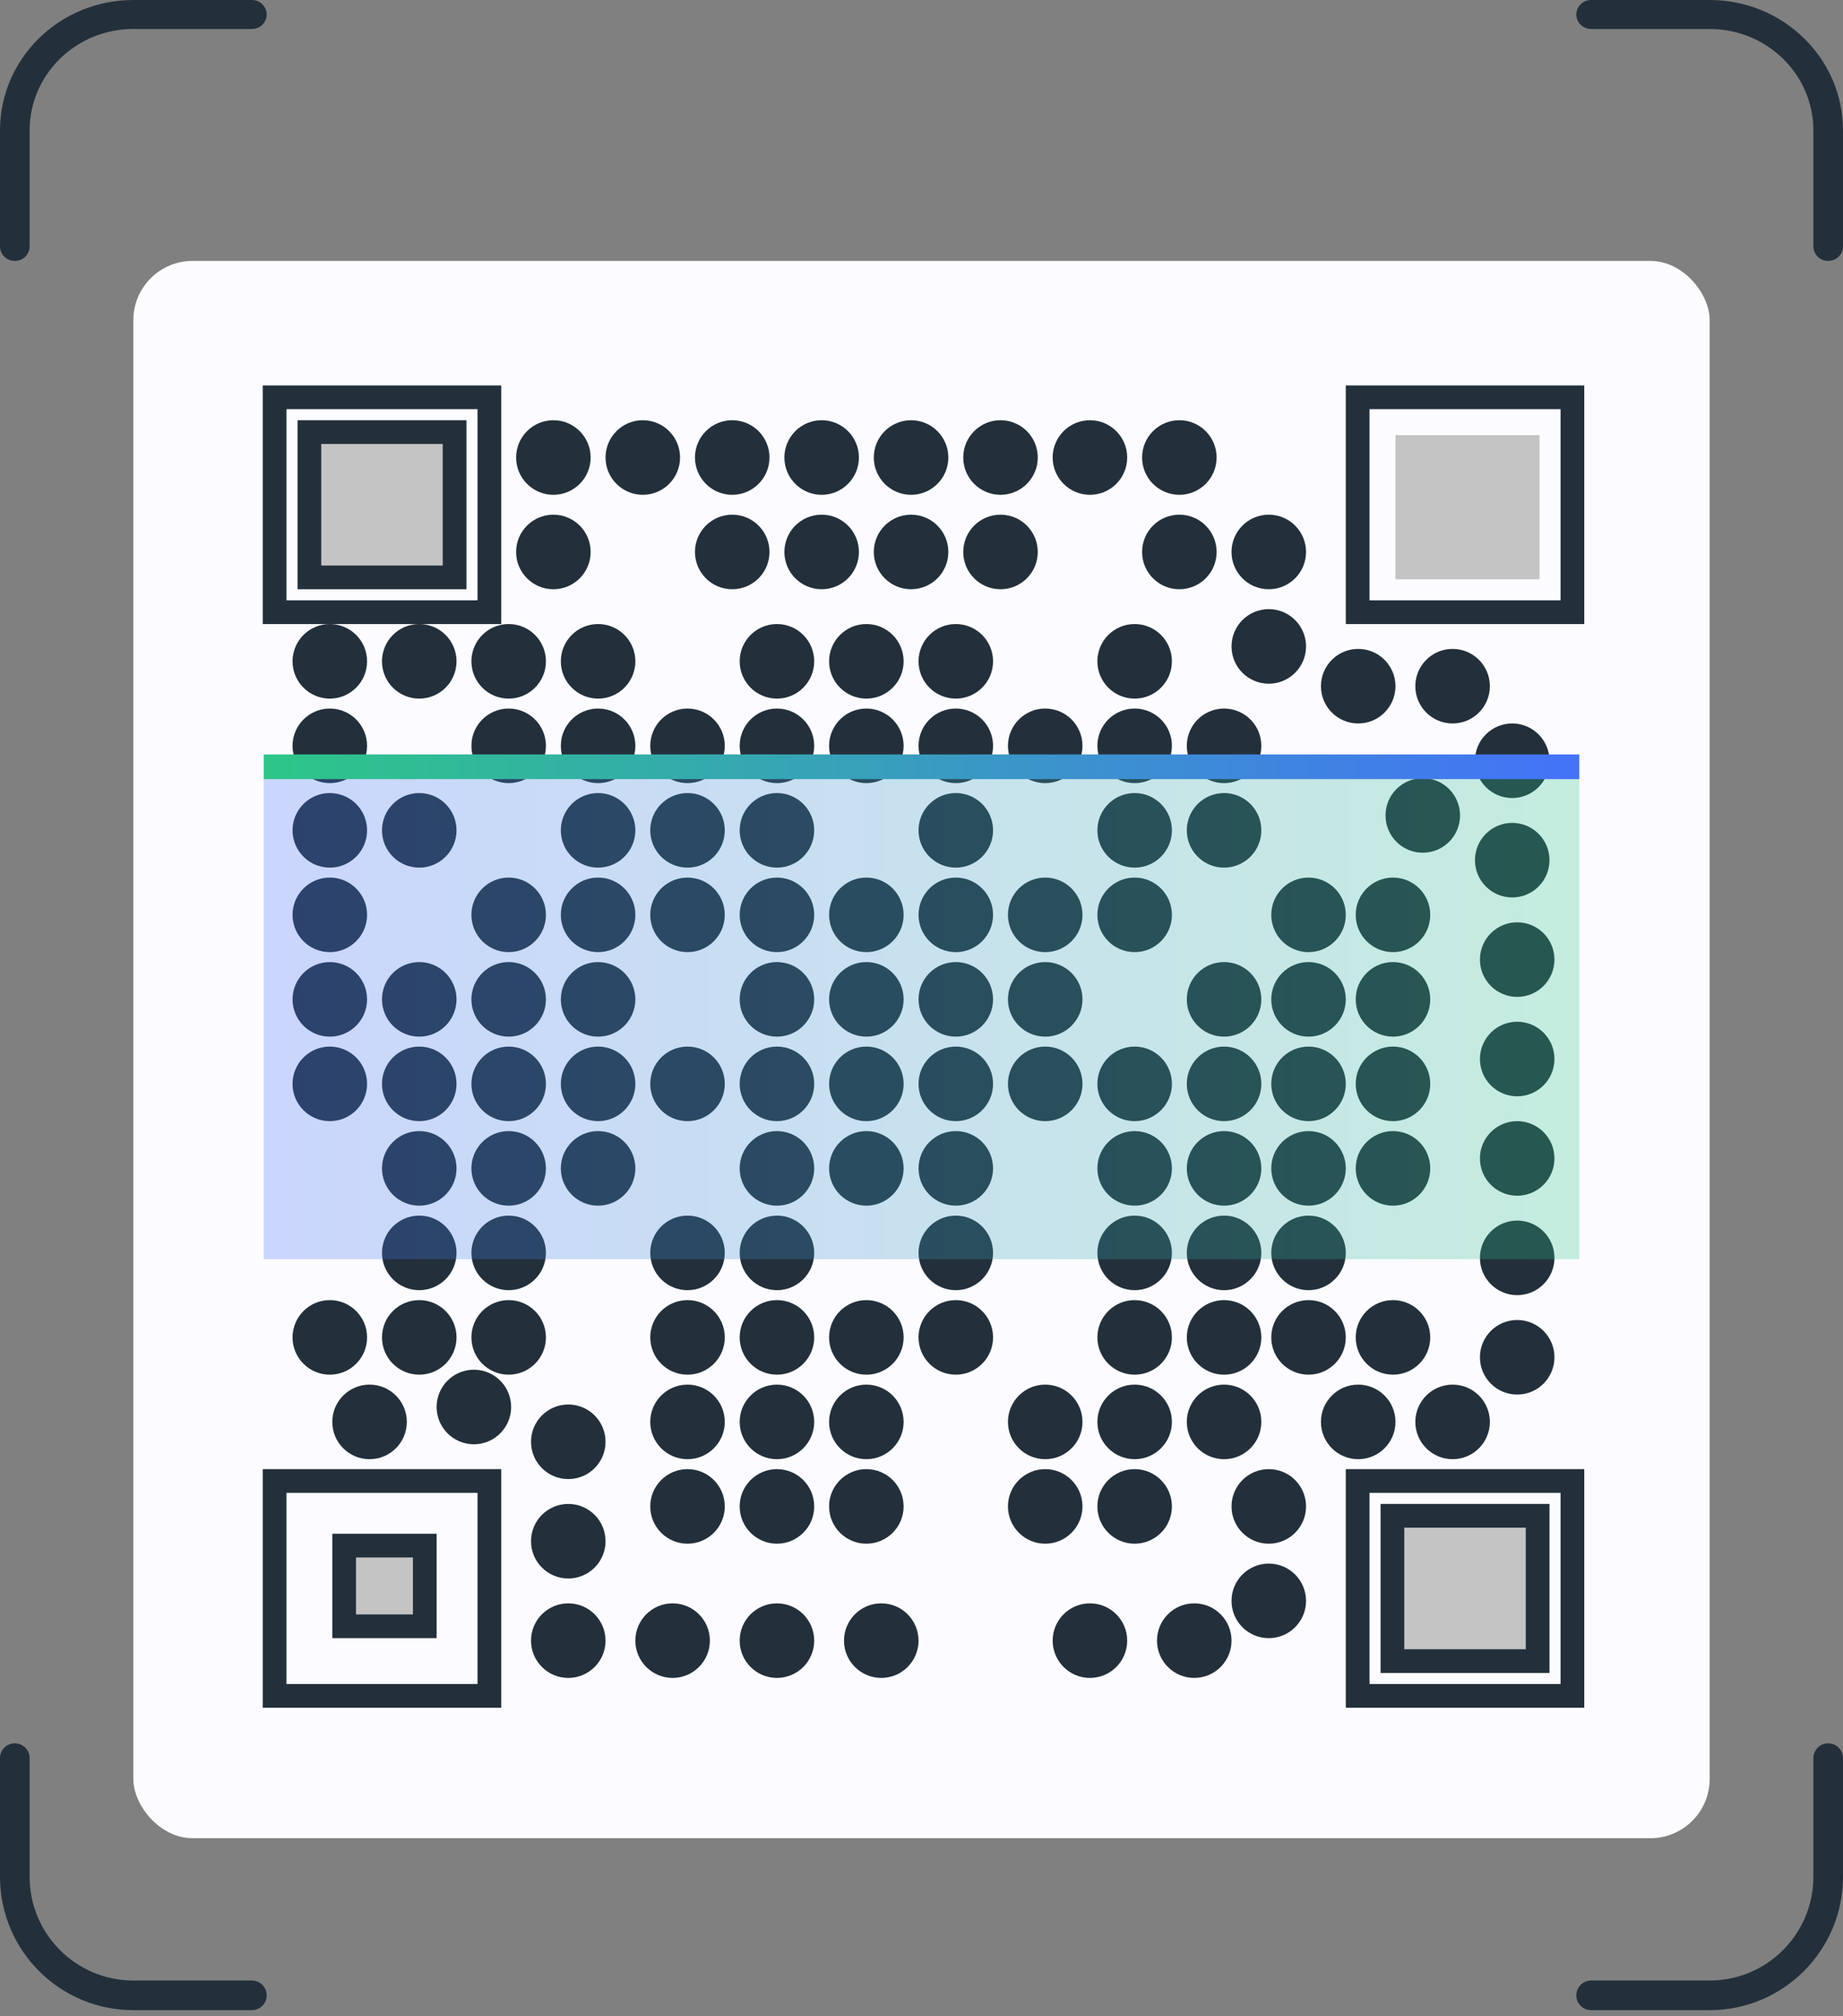 <svg width="311" height="340" viewBox="0 0 311 340" fill="none" xmlns="http://www.w3.org/2000/svg">
<rect x="0" y="0" width="311" height="340" fill="#808080" stroke="none"/>
<path fill-rule="evenodd" clip-rule="evenodd" d="M308.5 44C309.881 44 311 42.906 311 41.556L311 22C311 9.85 300.926 4.30546e-07 288.5 9.61651e-07L268.5 1.81645e-06C267.119 1.87546e-06 266 1.094 266 2.444C266 3.794 267.119 4.889 268.5 4.889L288.5 4.889C298.165 4.889 306 12.55 306 22L306 41.556C306 42.906 307.119 44 308.5 44Z" fill="#23303B"/>
<path fill-rule="evenodd" clip-rule="evenodd" d="M2.5 44C1.119 44 4.89256e-08 42.906 1.09278e-07 41.556L9.83506e-07 22C1.52668e-06 9.85 10.074 4.30546e-07 22.5 9.61651e-07L42.5 1.81645e-06C43.881 1.87546e-06 45 1.094 45 2.444C45 3.794 43.881 4.889 42.5 4.889L22.5 4.889C12.835 4.889 5 12.55 5 22L5 41.556C5 42.906 3.881 44 2.5 44Z" fill="#23303B"/>
<rect x="22.5" y="44" width="266" height="266" rx="10" fill="#FCFBFF"/>
<rect x="46.338" y="67" width="36.241" height="36.241" stroke="#23303B" stroke-width="4"/>
<rect x="52.207" y="72.868" width="24.504" height="24.504" fill="#C4C4C4" stroke="#23303B" stroke-width="4"/>
<rect x="234.965" y="255.628" width="24.504" height="24.504" fill="#C4C4C4" stroke="#23303B" stroke-width="4"/>
<rect x="58.074" y="260.658" width="13.605" height="13.605" fill="#C4C4C4" stroke="#23303B" stroke-width="4"/>
<rect x="235.48" y="73.384" width="24.312" height="24.312" fill="#C4C4C4"/>
<rect x="46.338" y="249.759" width="36.241" height="36.241" stroke="#23303B" stroke-width="4"/>
<rect x="229.098" y="249.759" width="36.241" height="36.241" stroke="#23303B" stroke-width="4"/>
<rect x="229.098" y="67" width="36.241" height="36.241" stroke="#23303B" stroke-width="4"/>
<circle cx="93.381" cy="77.156" r="6.288" fill="#23303B"/>
<circle cx="108.471" cy="77.156" r="6.288" fill="#23303B"/>
<circle cx="123.561" cy="77.156" r="6.288" fill="#23303B"/>
<circle cx="138.651" cy="77.156" r="6.288" fill="#23303B"/>
<circle cx="153.741" cy="77.156" r="6.288" fill="#23303B"/>
<circle cx="168.833" cy="77.156" r="6.288" fill="#23303B"/>
<circle cx="183.922" cy="77.156" r="6.288" fill="#23303B"/>
<circle cx="199.012" cy="77.156" r="6.288" fill="#23303B"/>
<circle cx="214.102" cy="93.085" r="6.288" fill="#23303B"/>
<circle cx="214.102" cy="109.014" r="6.288" fill="#23303B"/>
<circle cx="229.192" cy="115.721" r="6.288" fill="#23303B"/>
<circle cx="245.122" cy="115.721" r="6.288" fill="#23303B"/>
<circle cx="255.182" cy="128.295" r="6.288" fill="#23303B"/>
<circle cx="255.182" cy="145.062" r="6.288" fill="#23303B"/>
<circle cx="256.02" cy="161.83" r="6.288" fill="#23303B"/>
<circle cx="256.02" cy="195.363" r="6.288" fill="#23303B"/>
<circle cx="256.02" cy="212.13" r="6.288" fill="#23303B"/>
<circle cx="256.02" cy="228.896" r="6.288" fill="#23303B"/>
<circle cx="245.122" cy="239.795" r="6.288" fill="#23303B"/>
<circle cx="229.192" cy="239.795" r="6.288" fill="#23303B"/>
<circle cx="214.102" cy="254.047" r="6.288" fill="#23303B"/>
<circle cx="214.102" cy="269.976" r="6.288" fill="#23303B"/>
<circle cx="201.528" cy="276.682" r="6.288" fill="#23303B"/>
<circle cx="183.922" cy="276.682" r="6.288" fill="#23303B"/>
<circle cx="148.711" cy="276.682" r="6.288" fill="#23303B"/>
<circle cx="131.106" cy="276.682" r="6.288" fill="#23303B"/>
<circle cx="113.502" cy="276.682" r="6.288" fill="#23303B"/>
<circle cx="95.895" cy="276.682" r="6.288" fill="#23303B"/>
<circle cx="95.895" cy="259.916" r="6.288" fill="#23303B"/>
<circle cx="95.895" cy="243.148" r="6.288" fill="#23303B"/>
<circle cx="79.967" cy="237.28" r="6.288" fill="#23303B"/>
<circle cx="62.362" cy="239.795" r="6.288" fill="#23303B"/>
<circle cx="55.655" cy="225.543" r="6.288" fill="#23303B"/>
<circle cx="55.655" cy="182.788" r="6.288" fill="#23303B"/>
<circle cx="55.655" cy="168.536" r="6.288" fill="#23303B"/>
<circle cx="55.655" cy="154.284" r="6.288" fill="#23303B"/>
<circle cx="55.655" cy="140.032" r="6.288" fill="#23303B"/>
<circle cx="55.655" cy="125.78" r="6.288" fill="#23303B"/>
<circle cx="70.747" cy="140.032" r="6.288" fill="#23303B"/>
<circle cx="70.747" cy="168.536" r="6.288" fill="#23303B"/>
<circle cx="70.747" cy="182.788" r="6.288" fill="#23303B"/>
<circle cx="70.747" cy="197.04" r="6.288" fill="#23303B"/>
<circle cx="70.747" cy="211.292" r="6.288" fill="#23303B"/>
<circle cx="70.747" cy="225.543" r="6.288" fill="#23303B"/>
<circle cx="85.836" cy="125.78" r="6.288" fill="#23303B"/>
<circle cx="85.836" cy="154.284" r="6.288" fill="#23303B"/>
<circle cx="85.836" cy="168.536" r="6.288" fill="#23303B"/>
<circle cx="85.836" cy="182.788" r="6.288" fill="#23303B"/>
<circle cx="85.836" cy="197.04" r="6.288" fill="#23303B"/>
<circle cx="85.836" cy="211.292" r="6.288" fill="#23303B"/>
<circle cx="85.836" cy="225.543" r="6.288" fill="#23303B"/>
<circle cx="100.926" cy="125.78" r="6.288" fill="#23303B"/>
<circle cx="100.926" cy="140.032" r="6.288" fill="#23303B"/>
<circle cx="100.926" cy="154.284" r="6.288" fill="#23303B"/>
<circle cx="100.926" cy="168.536" r="6.288" fill="#23303B"/>
<circle cx="100.926" cy="182.788" r="6.288" fill="#23303B"/>
<circle cx="100.926" cy="197.04" r="6.288" fill="#23303B"/>
<circle cx="100.926" cy="111.528" r="6.288" fill="#23303B"/>
<circle cx="116.016" cy="125.78" r="6.288" fill="#23303B"/>
<circle cx="116.016" cy="140.032" r="6.288" fill="#23303B"/>
<circle cx="116.016" cy="154.284" r="6.288" fill="#23303B"/>
<circle cx="116.016" cy="182.788" r="6.288" fill="#23303B"/>
<circle cx="116.016" cy="211.292" r="6.288" fill="#23303B"/>
<circle cx="116.016" cy="225.543" r="6.288" fill="#23303B"/>
<circle cx="116.016" cy="239.795" r="6.288" fill="#23303B"/>
<circle cx="116.016" cy="254.047" r="6.288" fill="#23303B"/>
<circle cx="123.561" cy="93.085" r="6.288" fill="#23303B"/>
<circle cx="131.106" cy="125.78" r="6.288" fill="#23303B"/>
<circle cx="131.106" cy="140.032" r="6.288" fill="#23303B"/>
<circle cx="131.106" cy="154.284" r="6.288" fill="#23303B"/>
<circle cx="131.106" cy="168.536" r="6.288" fill="#23303B"/>
<circle cx="131.106" cy="182.788" r="6.288" fill="#23303B"/>
<circle cx="131.106" cy="197.04" r="6.288" fill="#23303B"/>
<circle cx="131.106" cy="211.292" r="6.288" fill="#23303B"/>
<circle cx="131.106" cy="225.543" r="6.288" fill="#23303B"/>
<circle cx="131.106" cy="239.795" r="6.288" fill="#23303B"/>
<circle cx="131.106" cy="254.047" r="6.288" fill="#23303B"/>
<circle cx="131.106" cy="111.528" r="6.288" fill="#23303B"/>
<circle cx="138.651" cy="93.085" r="6.288" fill="#23303B"/>
<circle cx="146.196" cy="125.78" r="6.288" fill="#23303B"/>
<circle cx="146.196" cy="154.284" r="6.288" fill="#23303B"/>
<circle cx="146.196" cy="168.536" r="6.288" fill="#23303B"/>
<circle cx="146.196" cy="182.788" r="6.288" fill="#23303B"/>
<circle cx="146.196" cy="197.04" r="6.288" fill="#23303B"/>
<circle cx="146.196" cy="225.543" r="6.288" fill="#23303B"/>
<circle cx="146.196" cy="239.795" r="6.288" fill="#23303B"/>
<circle cx="146.196" cy="254.047" r="6.288" fill="#23303B"/>
<circle cx="146.196" cy="111.528" r="6.288" fill="#23303B"/>
<circle cx="153.741" cy="93.085" r="6.288" fill="#23303B"/>
<circle cx="161.288" cy="125.78" r="6.288" fill="#23303B"/>
<circle cx="161.288" cy="140.032" r="6.288" fill="#23303B"/>
<circle cx="161.288" cy="154.284" r="6.288" fill="#23303B"/>
<circle cx="161.288" cy="168.536" r="6.288" fill="#23303B"/>
<circle cx="161.288" cy="182.788" r="6.288" fill="#23303B"/>
<circle cx="161.288" cy="197.04" r="6.288" fill="#23303B"/>
<circle cx="161.288" cy="211.292" r="6.288" fill="#23303B"/>
<circle cx="161.288" cy="225.543" r="6.288" fill="#23303B"/>
<circle cx="161.288" cy="111.528" r="6.288" fill="#23303B"/>
<circle cx="168.833" cy="93.085" r="6.288" fill="#23303B"/>
<circle cx="176.377" cy="125.78" r="6.288" fill="#23303B"/>
<circle cx="176.377" cy="154.284" r="6.288" fill="#23303B"/>
<circle cx="176.377" cy="168.536" r="6.288" fill="#23303B"/>
<circle cx="176.377" cy="182.788" r="6.288" fill="#23303B"/>
<circle cx="176.377" cy="239.795" r="6.288" fill="#23303B"/>
<circle cx="176.377" cy="254.047" r="6.288" fill="#23303B"/>
<circle cx="191.467" cy="125.78" r="6.288" fill="#23303B"/>
<circle cx="191.467" cy="140.032" r="6.288" fill="#23303B"/>
<circle cx="191.467" cy="154.284" r="6.288" fill="#23303B"/>
<circle cx="191.467" cy="182.788" r="6.288" fill="#23303B"/>
<circle cx="191.467" cy="197.04" r="6.288" fill="#23303B"/>
<circle cx="191.467" cy="211.292" r="6.288" fill="#23303B"/>
<circle cx="191.467" cy="225.543" r="6.288" fill="#23303B"/>
<circle cx="191.467" cy="239.795" r="6.288" fill="#23303B"/>
<circle cx="191.467" cy="254.047" r="6.288" fill="#23303B"/>
<circle cx="191.467" cy="111.528" r="6.288" fill="#23303B"/>
<circle cx="199.012" cy="93.085" r="6.288" fill="#23303B"/>
<circle cx="206.557" cy="125.78" r="6.288" fill="#23303B"/>
<circle cx="206.557" cy="140.032" r="6.288" fill="#23303B"/>
<circle cx="220.809" cy="154.284" r="6.288" fill="#23303B"/>
<circle cx="235.061" cy="154.284" r="6.288" fill="#23303B"/>
<circle cx="206.557" cy="168.536" r="6.288" fill="#23303B"/>
<circle cx="220.809" cy="168.536" r="6.288" fill="#23303B"/>
<circle cx="235.061" cy="168.536" r="6.288" fill="#23303B"/>
<circle cx="206.557" cy="182.788" r="6.288" fill="#23303B"/>
<circle cx="220.809" cy="182.788" r="6.288" fill="#23303B"/>
<circle cx="235.061" cy="182.788" r="6.288" fill="#23303B"/>
<circle cx="206.557" cy="197.04" r="6.288" fill="#23303B"/>
<circle cx="220.809" cy="197.04" r="6.288" fill="#23303B"/>
<circle cx="235.061" cy="197.04" r="6.288" fill="#23303B"/>
<circle cx="206.557" cy="211.292" r="6.288" fill="#23303B"/>
<circle cx="220.809" cy="211.292" r="6.288" fill="#23303B"/>
<circle cx="206.557" cy="225.543" r="6.288" fill="#23303B"/>
<circle cx="220.809" cy="225.543" r="6.288" fill="#23303B"/>
<circle cx="235.061" cy="225.543" r="6.288" fill="#23303B"/>
<circle cx="206.557" cy="239.795" r="6.288" fill="#23303B"/>
<circle cx="240.09" cy="137.518" r="6.288" fill="#23303B"/>
<circle cx="55.655" cy="111.528" r="6.288" fill="#23303B"/>
<circle cx="70.747" cy="111.528" r="6.288" fill="#23303B"/>
<circle cx="85.836" cy="111.528" r="6.288" fill="#23303B"/>
<circle cx="93.381" cy="93.085" r="6.288" fill="#23303B"/>
<circle cx="256.02" cy="178.596" r="6.288" fill="#23303B"/>
<rect x="44.5" y="127.229" width="222" height="4.173" fill="url(#paint0_linear_20_5339)"/>
<rect x="266.5" y="212.357" width="222" height="80.955" transform="rotate(180 266.5 212.357)" fill="url(#paint1_linear_20_5339)" fill-opacity="0.6"/>
<path fill-rule="evenodd" clip-rule="evenodd" d="M308.5 294C309.881 294 311 295.119 311 296.5L311 316.5C311 328.926 300.926 339 288.5 339L268.5 339C267.119 339 266 337.881 266 336.5C266 335.119 267.119 334 268.5 334L288.5 334C298.165 334 306 326.165 306 316.5L306 296.5C306 295.119 307.119 294 308.5 294Z" fill="#23303B"/>
<path fill-rule="evenodd" clip-rule="evenodd" d="M2.5 294C1.119 294 4.89256e-08 295.119 1.09278e-07 296.5L9.83506e-07 316.5C1.52668e-06 328.926 10.074 339 22.5 339L42.5 339C43.881 339 45 337.881 45 336.5C45 335.119 43.881 334 42.5 334L22.5 334C12.835 334 5 326.165 5 316.5L5 296.5C5 295.119 3.881 294 2.5 294Z" fill="#23303B"/>
<defs>
<linearGradient id="paint0_linear_20_5339" x1="281.277" y1="129.455" x2="44.5" y2="129.455" gradientUnits="userSpaceOnUse">
<stop offset="0.015" stop-color="#456EFE"/>
<stop offset="1" stop-color="#2DC688"/>
</linearGradient>
<linearGradient id="paint1_linear_20_5339" x1="503.277" y1="255.533" x2="266.5" y2="255.533" gradientUnits="userSpaceOnUse">
<stop offset="0.015" stop-color="#456EFE" stop-opacity="0.45"/>
<stop offset="1" stop-color="#2DC688" stop-opacity="0.45"/>
</linearGradient>
</defs>
</svg>

